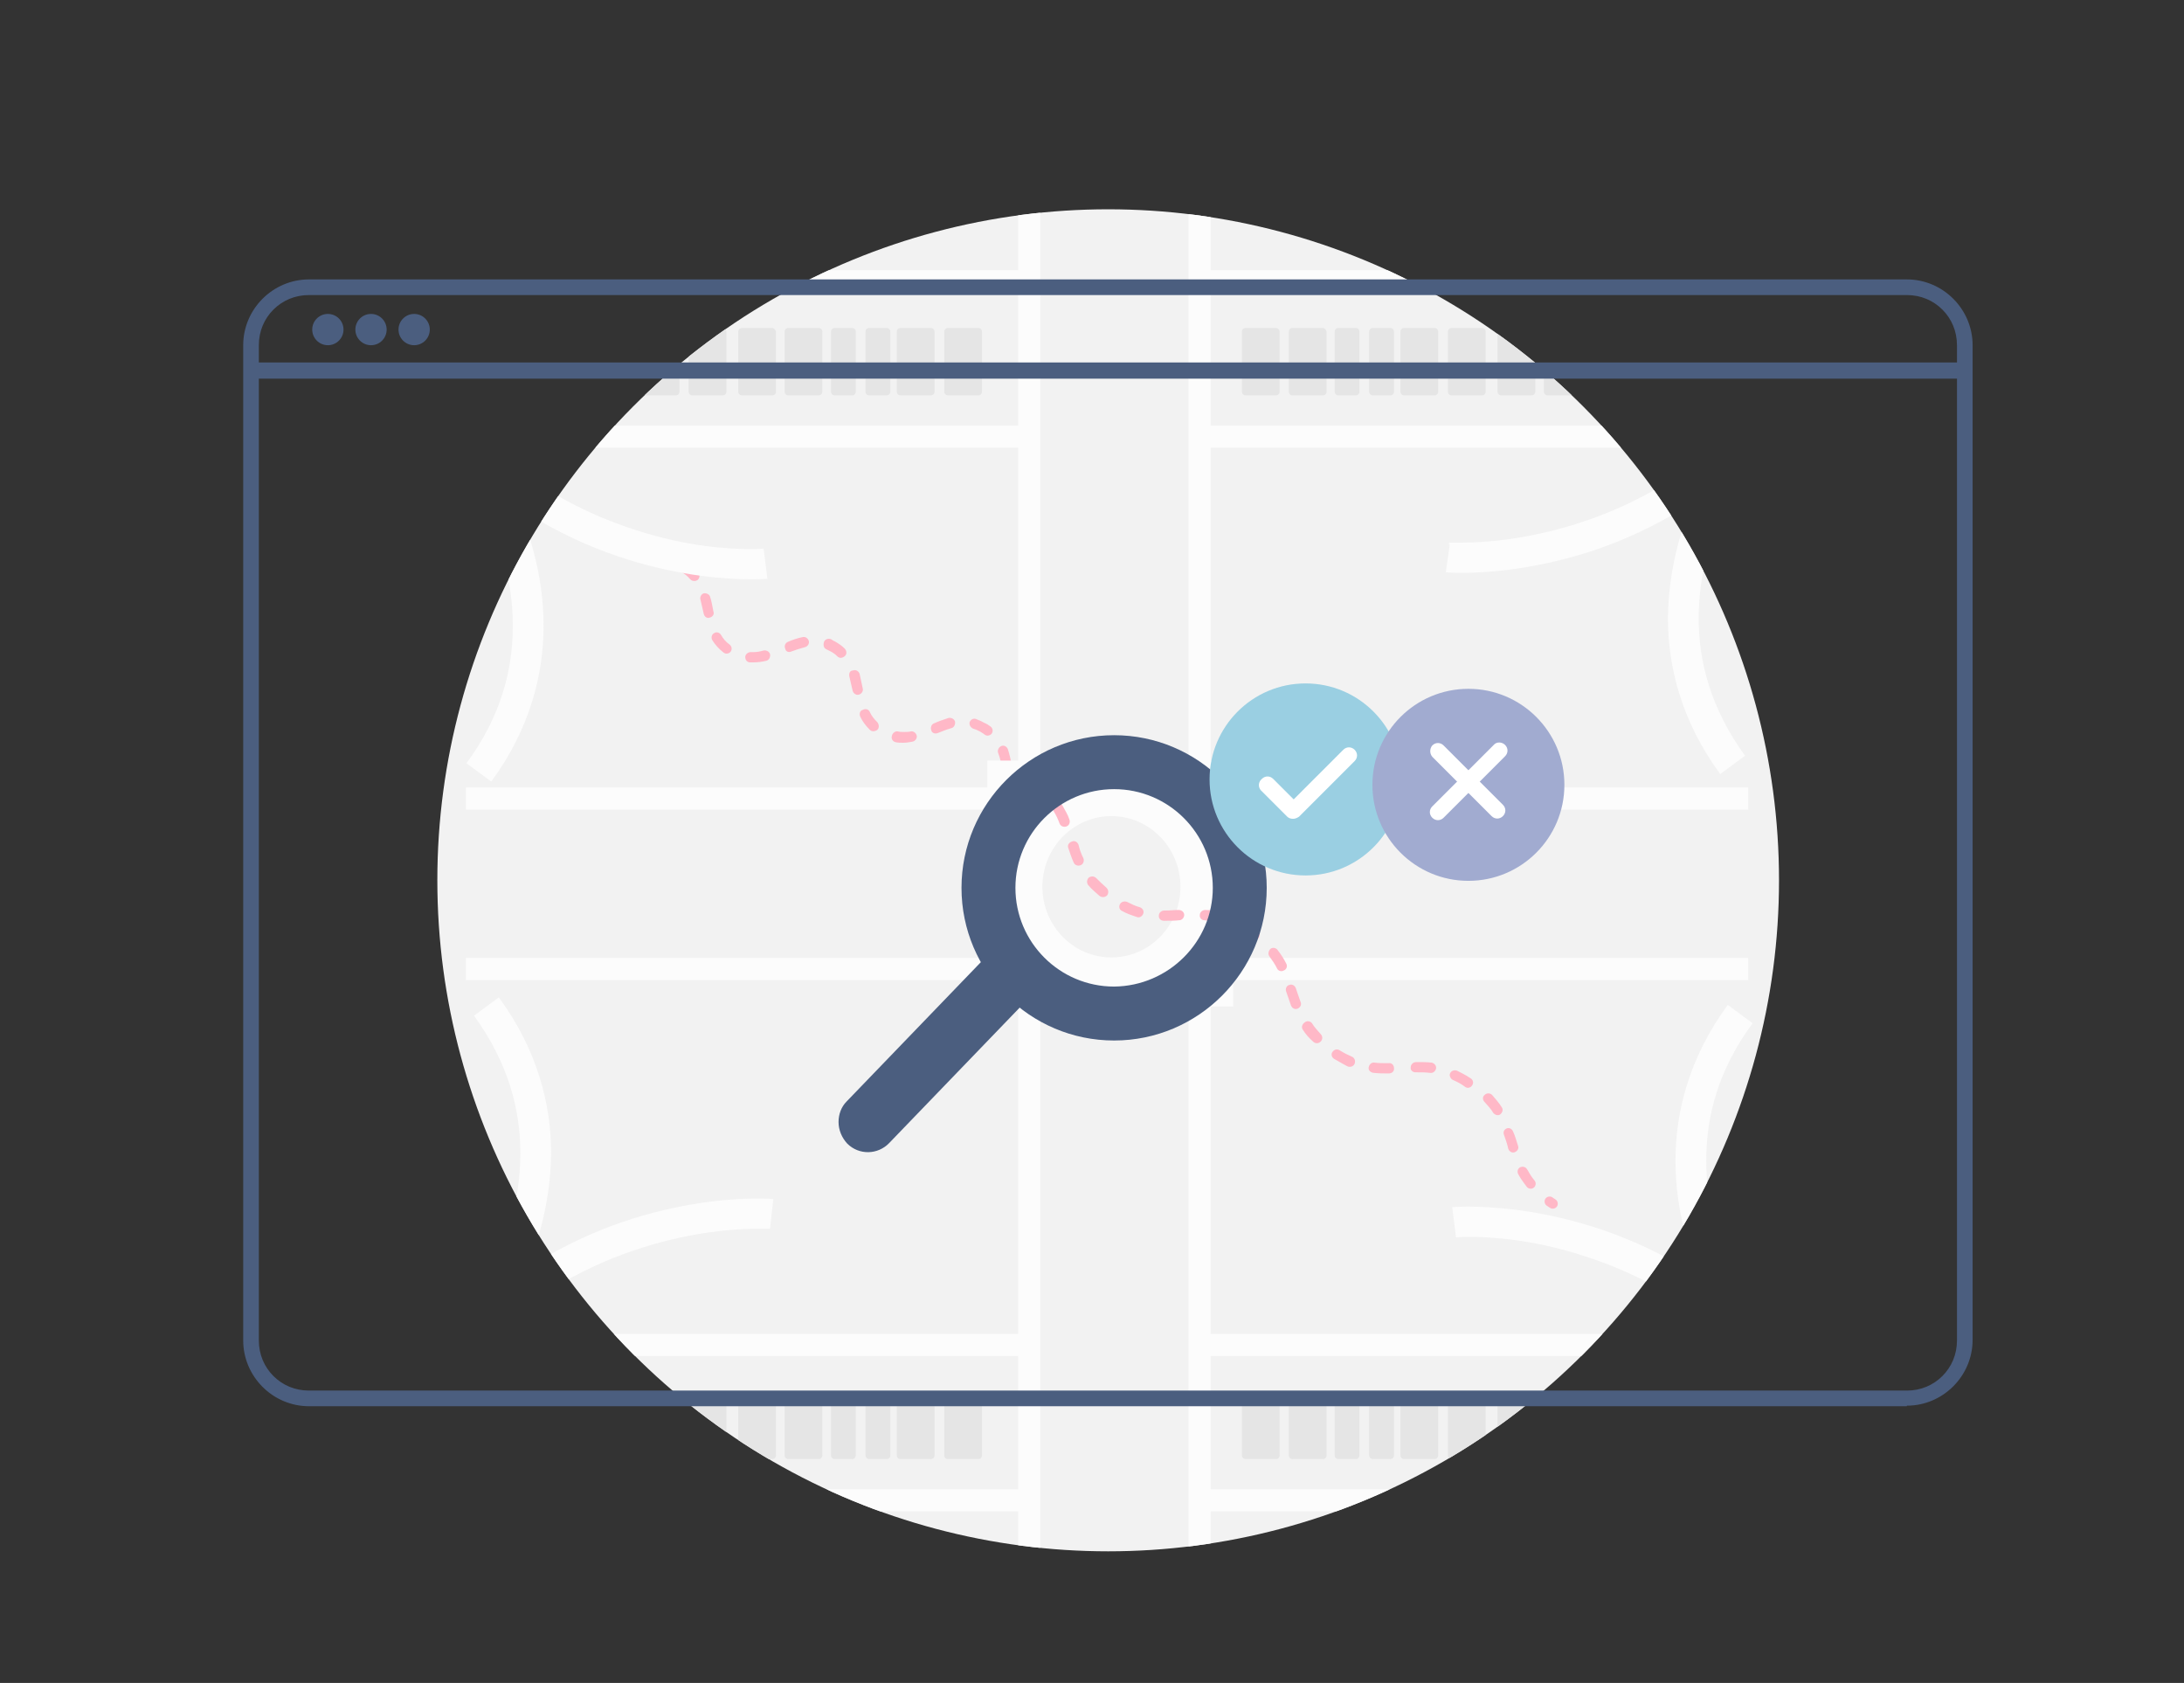 <?xml version="1.0" encoding="utf-8"?>
<!-- Generator: Adobe Illustrator 19.0.0, SVG Export Plug-In . SVG Version: 6.00 Build 0)  -->
<svg version="1.1" id="Layer_1" xmlns="http://www.w3.org/2000/svg" xmlns:xlink="http://www.w3.org/1999/xlink" x="0px" y="0px"
	 width="405px" height="312px" viewBox="-333 185.3 405 312" style="enable-background:new -333 185.3 405 312;"
	 xml:space="preserve">
<rect x="-333" y="185.3" width="405" height="312" fill="#333333" stroke="none"/>
<g>
	<g>
		<g>
			<defs>
				<circle id="SVGID_1_" cx="-127.5" cy="348.5" r="124.4"/>
			</defs>
			<clipPath id="SVGID_2_">
				<use xlink:href="#SVGID_1_"  style="overflow:visible;"/>
			</clipPath>
			<polyline style="clip-path:url(#SVGID_2_);fill:#F2F2F2;" points="9.6,537.6 -266.4,537.6 -266.4,199.3 9.6,199.3 9.6,537.6 			
				"/>
		</g>
		<g>
			<defs>
				<circle id="SVGID_3_" cx="-127.5" cy="348.5" r="124.4"/>
			</defs>
			<clipPath id="SVGID_4_">
				<use xlink:href="#SVGID_3_"  style="overflow:visible;"/>
			</clipPath>
			<polyline style="clip-path:url(#SVGID_4_);fill:#FCFCFC;" points="-107.5,367 -8.8,367 -8.8,362.9 -107.5,362.9 			"/>
		</g>
		<g>
			<defs>
				<circle id="SVGID_5_" cx="-127.5" cy="348.5" r="124.4"/>
			</defs>
			<clipPath id="SVGID_6_">
				<use xlink:href="#SVGID_5_"  style="overflow:visible;"/>
			</clipPath>
			<polyline style="clip-path:url(#SVGID_6_);fill:#FCFCFC;" points="-107.5,335.4 -8.8,335.4 -8.8,331.3 -107.5,331.3 			"/>
		</g>
		<g>
			<defs>
				<circle id="SVGID_7_" cx="-127.5" cy="348.5" r="124.4"/>
			</defs>
			<clipPath id="SVGID_8_">
				<use xlink:href="#SVGID_7_"  style="overflow:visible;"/>
			</clipPath>
			<polyline style="clip-path:url(#SVGID_8_);fill:#FCFCFC;" points="-246.6,362.9 -147.8,362.9 -147.8,367 -246.6,367 			"/>
		</g>
		<g>
			<defs>
				<circle id="SVGID_9_" cx="-127.5" cy="348.5" r="124.4"/>
			</defs>
			<clipPath id="SVGID_10_">
				<use xlink:href="#SVGID_9_"  style="overflow:visible;"/>
			</clipPath>
			<polyline style="clip-path:url(#SVGID_10_);fill:#FCFCFC;" points="-242,461.4 -143.3,461.4 -143.3,465.5 -242,465.5 			"/>
		</g>
		<g>
			<defs>
				<circle id="SVGID_11_" cx="-127.5" cy="348.5" r="124.4"/>
			</defs>
			<clipPath id="SVGID_12_">
				<use xlink:href="#SVGID_11_"  style="overflow:visible;"/>
			</clipPath>
			<polyline style="clip-path:url(#SVGID_12_);fill:#FCFCFC;" points="-110.4,461.4 -11.6,461.4 -11.6,465.5 -110.4,465.5 			"/>
		</g>
		<g>
			<defs>
				<circle id="SVGID_13_" cx="-127.5" cy="348.5" r="124.4"/>
			</defs>
			<clipPath id="SVGID_14_">
				<use xlink:href="#SVGID_13_"  style="overflow:visible;"/>
			</clipPath>
			<polyline style="clip-path:url(#SVGID_14_);fill:#FCFCFC;" points="-110.4,432.6 39.8,432.6 39.8,436.7 -110.4,436.7 			"/>
		</g>
		<g>
			<defs>
				<circle id="SVGID_15_" cx="-127.5" cy="348.5" r="124.4"/>
			</defs>
			<clipPath id="SVGID_16_">
				<use xlink:href="#SVGID_15_"  style="overflow:visible;"/>
			</clipPath>
			<polyline style="clip-path:url(#SVGID_16_);fill:#FCFCFC;" points="-295.2,432.6 -143.3,432.6 -143.3,436.7 -295.2,436.7 			"/>
		</g>
		<g>
			<defs>
				<circle id="SVGID_17_" cx="-127.5" cy="348.5" r="124.4"/>
			</defs>
			<clipPath id="SVGID_18_">
				<use xlink:href="#SVGID_17_"  style="overflow:visible;"/>
			</clipPath>
			<polyline style="clip-path:url(#SVGID_18_);fill:#FCFCFC;" points="-246.6,335.4 -147.8,335.4 -147.8,331.3 -246.6,331.3 			"/>
		</g>
		<g>
			<defs>
				<circle id="SVGID_19_" cx="-127.5" cy="348.5" r="124.4"/>
			</defs>
			<clipPath id="SVGID_20_">
				<use xlink:href="#SVGID_19_"  style="overflow:visible;"/>
			</clipPath>
			<polyline style="clip-path:url(#SVGID_20_);fill:#FCFCFC;" points="-108.5,331.6 -108.5,213.8 -112.6,213.8 -112.6,331.6 			"/>
		</g>
		<g>
			<defs>
				<circle id="SVGID_21_" cx="-127.5" cy="348.5" r="124.4"/>
			</defs>
			<clipPath id="SVGID_22_">
				<use xlink:href="#SVGID_21_"  style="overflow:visible;"/>
			</clipPath>
			<polyline style="clip-path:url(#SVGID_22_);fill:#FCFCFC;" points="-140.1,331.6 -140.1,213.8 -144.2,213.8 -144.2,331.6 			"/>
		</g>
		<g>
			<defs>
				<circle id="SVGID_23_" cx="-127.5" cy="348.5" r="124.4"/>
			</defs>
			<clipPath id="SVGID_24_">
				<use xlink:href="#SVGID_23_"  style="overflow:visible;"/>
			</clipPath>
			<polyline style="clip-path:url(#SVGID_24_);fill:#FCFCFC;" points="-108.5,493 -108.5,367.8 -112.6,367.8 -112.6,493 			"/>
		</g>
		<g>
			<defs>
				<circle id="SVGID_25_" cx="-127.5" cy="348.5" r="124.4"/>
			</defs>
			<clipPath id="SVGID_26_">
				<use xlink:href="#SVGID_25_"  style="overflow:visible;"/>
			</clipPath>
			<polyline style="clip-path:url(#SVGID_26_);fill:#FCFCFC;" points="-140.1,493 -140.1,367.8 -144.2,367.8 -144.2,493 			"/>
		</g>
		<g>
			<defs>
				<circle id="SVGID_27_" cx="-127.5" cy="348.5" r="124.4"/>
			</defs>
			<clipPath id="SVGID_28_">
				<use xlink:href="#SVGID_27_"  style="overflow:visible;"/>
			</clipPath>
			<path style="clip-path:url(#SVGID_28_);fill:#FCFCFC;" d="M-242.4,433.4c0.1-0.1,2.9-3.8,5.8-9.9c2.9-6.1,5.7-14.6,5.8-24.4
				c0-9-2.5-19.1-9.7-28.9l-4.6,3.4c6.4,8.8,8.6,17.5,8.6,25.5c0,8.6-2.6,16.4-5.2,22c-1.3,2.8-2.6,5-3.6,6.6
				c-0.5,0.8-0.9,1.3-1.2,1.7c-0.1,0.2-0.2,0.3-0.3,0.4l-0.1,0.1l0,0l0.2,0.1l-0.2-0.1l0,0l0.2,0.1l-0.2-0.1L-242.4,433.4
				L-242.4,433.4z"/>
		</g>
		<g>
			<defs>
				<circle id="SVGID_29_" cx="-127.5" cy="348.5" r="124.4"/>
			</defs>
			<clipPath id="SVGID_30_">
				<use xlink:href="#SVGID_29_"  style="overflow:visible;"/>
			</clipPath>
			<path style="clip-path:url(#SVGID_30_);fill:#FCFCFC;" d="M-6.2,431.3l-0.2,0.1L-6.2,431.3L-6.2,431.3l-0.2,0.1L-6.2,431.3
				c-0.1-0.1-2.7-3.5-5.3-9.1s-5.1-13.2-5.1-21.7c0-8,2.1-16.7,8.6-25.5l-4.6-3.4c-7.2,9.8-9.7,19.9-9.7,28.9
				c0,9.8,2.9,18.3,5.8,24.4s5.7,9.8,5.8,9.9L-6.2,431.3L-6.2,431.3z"/>
		</g>
		<g>
			<defs>
				<circle id="SVGID_31_" cx="-127.5" cy="348.5" r="124.4"/>
			</defs>
			<clipPath id="SVGID_32_">
				<use xlink:href="#SVGID_31_"  style="overflow:visible;"/>
			</clipPath>
			<path style="clip-path:url(#SVGID_32_);fill:#FFB8C7;" d="M-146,332.2c0.4,0.9,0.9,1.8,1.6,2.6c0.3,0.4,1,0.4,1.4,0.1
				s0.4-1,0.1-1.4c-0.5-0.6-0.9-1.3-1.2-2.1c-0.2-0.5-0.8-0.7-1.2-0.5C-145.9,331.1-146.2,331.7-146,332.2L-146,332.2z
				 M-147.9,324.9c0.3,0.8,0.5,1.6,0.7,2.5c0.1,0.5,0.6,0.9,1.1,0.7c0.5-0.1,0.9-0.6,0.7-1.1c-0.2-0.9-0.4-1.9-0.7-2.8
				c-0.2-0.5-0.7-0.8-1.2-0.6S-148.1,324.4-147.9,324.9L-147.9,324.9z M-152.5,320.4c0.4,0.1,0.8,0.3,1.2,0.5
				c0.3,0.2,0.7,0.4,0.9,0.6c0.4,0.3,1,0.2,1.3-0.2c0.3-0.4,0.2-1-0.2-1.3s-0.7-0.5-1.2-0.7c-0.5-0.3-1-0.5-1.5-0.7s-1,0.1-1.2,0.6
				C-153.3,319.7-153,320.2-152.5,320.4L-152.5,320.4z M-159.1,321.2c0.8-0.3,1.7-0.7,2.5-0.9c0.5-0.1,0.8-0.7,0.7-1.2
				s-0.7-0.8-1.2-0.7c-0.9,0.3-1.8,0.6-2.7,1c-0.5,0.2-0.7,0.8-0.5,1.3C-160.2,321.2-159.6,321.4-159.1,321.2L-159.1,321.2z
				 M-166.9,322.9c0.5,0.1,0.9,0.1,1.4,0.1c0.6,0,1.1-0.1,1.7-0.2c0.5-0.1,0.9-0.6,0.8-1.1c-0.1-0.5-0.6-0.9-1.1-0.8
				c-0.4,0.1-0.9,0.1-1.3,0.1c-0.3,0-0.7,0-1.1-0.1c-0.5-0.1-1,0.3-1.1,0.8C-167.8,322.3-167.4,322.8-166.9,322.9z M-173.5,318.1
				c0.4,0.9,1,1.7,1.8,2.5c0.4,0.4,1,0.3,1.4,0c0.4-0.4,0.3-1,0-1.4c-0.6-0.6-1.1-1.2-1.4-1.9c-0.2-0.5-0.8-0.7-1.3-0.4
				C-173.5,317-173.7,317.6-173.5,318.1L-173.5,318.1z M-175.5,310.7c0.2,0.8,0.4,1.7,0.6,2.6c0.1,0.5,0.6,0.9,1.1,0.8
				s0.9-0.6,0.8-1.1c-0.2-0.9-0.4-1.8-0.6-2.8c-0.2-0.5-0.7-0.8-1.2-0.6C-175.4,309.6-175.6,310.1-175.5,310.7L-175.5,310.7z
				 M-179.7,305.7c0.2,0.1,0.4,0.2,0.6,0.3c0.6,0.3,1,0.6,1.4,1s1,0.3,1.4-0.1s0.3-1-0.1-1.4c-0.5-0.5-1.1-0.9-1.8-1.3
				c-0.3-0.1-0.5-0.3-0.7-0.4c-0.5-0.2-1.1,0-1.3,0.5C-180.4,305-180.2,305.5-179.7,305.7z M-186.3,306.1c0.8-0.3,1.7-0.6,2.5-0.8
				c0.5-0.1,0.9-0.6,0.8-1.1c-0.1-0.5-0.6-0.9-1.1-0.8c-1,0.2-1.9,0.5-2.8,0.9c-0.5,0.2-0.7,0.8-0.5,1.2
				C-187.3,306.1-186.8,306.3-186.3,306.1L-186.3,306.1z M-193.9,308.1c0.2,0,0.4,0,0.5,0c0.9,0,1.7-0.1,2.5-0.3
				c0.5-0.1,0.8-0.7,0.7-1.2s-0.7-0.8-1.2-0.7c-0.7,0.2-1.3,0.3-2,0.3c-0.1,0-0.3,0-0.4,0c-0.5,0-1,0.4-1,0.9
				C-194.8,307.7-194.4,308.1-193.9,308.1L-193.9,308.1z M-200.9,304c0.5,0.8,1.2,1.6,2.1,2.3c0.4,0.3,1,0.2,1.3-0.2
				c0.3-0.4,0.2-1-0.2-1.3c-0.7-0.5-1.2-1.1-1.6-1.8c-0.3-0.5-0.9-0.6-1.3-0.3C-201,302.9-201.2,303.5-200.9,304L-200.9,304z
				 M-203.1,296.5c0.2,0.8,0.4,1.7,0.6,2.6c0.1,0.5,0.6,0.9,1.1,0.7c0.5-0.1,0.9-0.6,0.7-1.1c-0.2-0.9-0.3-1.8-0.6-2.7
				c-0.1-0.5-0.7-0.8-1.2-0.7C-202.9,295.4-203.3,296-203.1,296.5L-203.1,296.5z M-206.9,291.2c0.8,0.4,1.4,0.9,1.9,1.5
				c0.4,0.4,1,0.4,1.4,0.1c0.4-0.4,0.4-1,0.1-1.4c-0.6-0.7-1.4-1.3-2.4-1.9c-0.5-0.2-1.1-0.1-1.3,0.4
				C-207.5,290.3-207.4,290.9-206.9,291.2L-206.9,291.2z"/>
		</g>
		<g>
			<defs>
				<circle id="SVGID_33_" cx="-127.5" cy="348.5" r="124.4"/>
			</defs>
			<clipPath id="SVGID_34_">
				<use xlink:href="#SVGID_33_"  style="overflow:visible;"/>
			</clipPath>
			<path style="clip-path:url(#SVGID_34_);fill:#FCFCFC;" d="M-189.6,407.6c-0.1,0-1.1-0.1-3-0.1c-4.3,0-12.7,0.5-23,3.7
				c-10.2,3.2-22.1,9.2-33.1,20.2l4,4c10.3-10.3,21.3-15.8,30.8-18.8s17.4-3.5,21.2-3.5c0.8,0,1.4,0,1.9,0c0.2,0,0.4,0,0.5,0h0.1
				l0,0l0.1-0.6l-0.1,0.6l0,0l0.1-0.6l-0.1,0.6L-189.6,407.6L-189.6,407.6z"/>
		</g>
		<g>
			<defs>
				<circle id="SVGID_35_" cx="-127.5" cy="348.5" r="124.4"/>
			</defs>
			<clipPath id="SVGID_36_">
				<use xlink:href="#SVGID_35_"  style="overflow:visible;"/>
			</clipPath>
			<path style="clip-path:url(#SVGID_36_);fill:#FCFCFC;" d="M-63,414.7l-0.1-0.6L-63,414.7L-63,414.7l-0.1-0.6L-63,414.7
				c0,0,0.9-0.1,2.4-0.1c3.8,0,11.7,0.4,21.2,3.5c9.5,3,20.6,8.6,30.8,18.8l4-4c-11-11-22.9-17-33.1-20.2s-18.7-3.7-23-3.7
				c-1.8,0-2.9,0.1-3,0.1L-63,414.7L-63,414.7z"/>
		</g>
		<g>
			<defs>
				<circle id="SVGID_37_" cx="-127.5" cy="348.5" r="124.4"/>
			</defs>
			<clipPath id="SVGID_38_">
				<use xlink:href="#SVGID_37_"  style="overflow:visible;"/>
			</clipPath>
			<path style="clip-path:url(#SVGID_38_);fill:#FCFCFC;" d="M-248.3,270.5l0.2-0.1L-248.3,270.5L-248.3,270.5l0.2-0.1L-248.3,270.5
				c0.1,0.1,2.7,3.5,5.3,9.1s5.1,13.2,5.1,21.7c0,8-2.1,16.7-8.6,25.5l4.6,3.4c7.2-9.8,9.7-19.9,9.7-28.9c0-9.8-2.9-18.3-5.8-24.4
				c-2.9-6.1-5.7-9.8-5.8-9.9L-248.3,270.5L-248.3,270.5z"/>
		</g>
		<g>
			<defs>
				<circle id="SVGID_39_" cx="-127.5" cy="348.5" r="124.4"/>
			</defs>
			<clipPath id="SVGID_40_">
				<use xlink:href="#SVGID_39_"  style="overflow:visible;"/>
			</clipPath>
			<path style="clip-path:url(#SVGID_40_);fill:#FCFCFC;" d="M-12.1,265.6c-0.1,0.1-2.9,3.8-5.8,9.9s-5.7,14.6-5.8,24.4
				c0,9,2.5,19.1,9.7,28.9l4.6-3.4c-6.4-8.8-8.6-17.5-8.6-25.5c0-8.6,2.6-16.4,5.2-22c1.3-2.8,2.6-5,3.6-6.6
				c0.5-0.8,0.9-1.3,1.2-1.7c0.1-0.2,0.2-0.3,0.3-0.4l0.1-0.1l0,0l-0.2-0.1l0.2,0.1l0,0l-0.2-0.1l0.2,0.1L-12.1,265.6L-12.1,265.6z"
				/>
		</g>
		<g>
			<defs>
				<circle id="SVGID_41_" cx="-127.5" cy="348.5" r="124.4"/>
			</defs>
			<clipPath id="SVGID_42_">
				<use xlink:href="#SVGID_41_"  style="overflow:visible;"/>
			</clipPath>
			<path style="clip-path:url(#SVGID_42_);fill:#FCFCFC;" d="M-191.4,287l0.1,0.6L-191.4,287L-191.4,287l0.1,0.6L-191.4,287
				c0,0-0.9,0.1-2.4,0.1c-3.8,0-11.7-0.4-21.2-3.5c-9.5-3-20.6-8.6-30.8-18.8l-4,4c11,11,22.9,17,33.1,20.2s18.7,3.7,23,3.7
				c1.8,0,2.9-0.1,3-0.1L-191.4,287L-191.4,287z"/>
		</g>
		<g>
			<defs>
				<circle id="SVGID_43_" cx="-127.5" cy="348.5" r="124.4"/>
			</defs>
			<clipPath id="SVGID_44_">
				<use xlink:href="#SVGID_43_"  style="overflow:visible;"/>
			</clipPath>
			<path style="clip-path:url(#SVGID_44_);fill:#FCFCFC;" d="M-64.9,291.4c0.1,0,1.1,0.1,3,0.1c4.3,0,12.7-0.5,23-3.7
				c10.2-3.2,22.1-9.2,33.1-20.2l-4-4c-10.3,10.3-21.3,15.8-30.8,18.8s-17.4,3.5-21.2,3.5c-0.8,0-1.4,0-1.9,0c-0.2,0-0.4,0-0.5,0
				h-0.1l0,0v0.6l0.1-0.6l0,0v0.6l0.1-0.6L-64.9,291.4L-64.9,291.4z"/>
		</g>
		<g>
			<defs>
				<circle id="SVGID_45_" cx="-127.5" cy="348.5" r="124.4"/>
			</defs>
			<clipPath id="SVGID_46_">
				<use xlink:href="#SVGID_45_"  style="overflow:visible;"/>
			</clipPath>
			<path style="clip-path:url(#SVGID_46_);fill:#E5E5E5;" d="M-81.6,443.3h-3.2c-0.4,0-0.7,0.3-0.7,0.7v11.1c0,0.4,0.3,0.7,0.7,0.7
				h3.2c0.4,0,0.7-0.3,0.7-0.7V444C-80.9,443.6-81.2,443.3-81.6,443.3"/>
		</g>
		<g>
			<defs>
				<circle id="SVGID_47_" cx="-127.5" cy="348.5" r="124.4"/>
			</defs>
			<clipPath id="SVGID_48_">
				<use xlink:href="#SVGID_47_"  style="overflow:visible;"/>
			</clipPath>
			<path style="clip-path:url(#SVGID_48_);fill:#E5E5E5;" d="M-75.2,443.3h-3.2c-0.4,0-0.7,0.3-0.7,0.7v11.1c0,0.4,0.3,0.7,0.7,0.7
				h3.2c0.4,0,0.7-0.3,0.7-0.7V444C-74.5,443.6-74.8,443.3-75.2,443.3"/>
		</g>
		<g>
			<defs>
				<circle id="SVGID_49_" cx="-127.5" cy="348.5" r="124.4"/>
			</defs>
			<clipPath id="SVGID_50_">
				<use xlink:href="#SVGID_49_"  style="overflow:visible;"/>
			</clipPath>
			<path style="clip-path:url(#SVGID_50_);fill:#E5E5E5;" d="M-96.4,443.3h-5.6c-0.4,0-0.7,0.3-0.7,0.7v11.1c0,0.4,0.3,0.7,0.7,0.7
				h5.6c0.4,0,0.7-0.3,0.7-0.7V444C-95.7,443.6-96.1,443.3-96.4,443.3"/>
		</g>
		<g>
			<defs>
				<circle id="SVGID_51_" cx="-127.5" cy="348.5" r="124.4"/>
			</defs>
			<clipPath id="SVGID_52_">
				<use xlink:href="#SVGID_51_"  style="overflow:visible;"/>
			</clipPath>
			<path style="clip-path:url(#SVGID_52_);fill:#E5E5E5;" d="M-87.7,443.3h-5.6c-0.4,0-0.7,0.3-0.7,0.7v11.1c0,0.4,0.3,0.7,0.7,0.7
				h5.6c0.4,0,0.7-0.3,0.7-0.7V444C-87.1,443.6-87.4,443.3-87.7,443.3"/>
		</g>
		<g>
			<defs>
				<circle id="SVGID_53_" cx="-127.5" cy="348.5" r="124.4"/>
			</defs>
			<clipPath id="SVGID_54_">
				<use xlink:href="#SVGID_53_"  style="overflow:visible;"/>
			</clipPath>
			<path style="clip-path:url(#SVGID_54_);fill:#E5E5E5;" d="M-67,443.3h-5.6c-0.4,0-0.7,0.3-0.7,0.7v11.1c0,0.4,0.3,0.7,0.7,0.7
				h5.6c0.4,0,0.7-0.3,0.7-0.7V444C-66.3,443.6-66.6,443.3-67,443.3"/>
		</g>
		<g>
			<defs>
				<circle id="SVGID_55_" cx="-127.5" cy="348.5" r="124.4"/>
			</defs>
			<clipPath id="SVGID_56_">
				<use xlink:href="#SVGID_55_"  style="overflow:visible;"/>
			</clipPath>
			<path style="clip-path:url(#SVGID_56_);fill:#E5E5E5;" d="M-58.2,443.3h-5.6c-0.4,0-0.7,0.3-0.7,0.7v11.1c0,0.4,0.3,0.7,0.7,0.7
				h5.6c0.4,0,0.7-0.3,0.7-0.7V444C-57.5,443.6-57.8,443.3-58.2,443.3"/>
		</g>
		<g>
			<defs>
				<circle id="SVGID_57_" cx="-127.5" cy="348.5" r="124.4"/>
			</defs>
			<clipPath id="SVGID_58_">
				<use xlink:href="#SVGID_57_"  style="overflow:visible;"/>
			</clipPath>
			<path style="clip-path:url(#SVGID_58_);fill:#E5E5E5;" d="M-34.2,443.3h-3.2c-0.4,0-0.7,0.3-0.7,0.7v11.1c0,0.4,0.3,0.7,0.7,0.7
				h3.2c0.4,0,0.7-0.3,0.7-0.7V444C-33.5,443.6-33.9,443.3-34.2,443.3"/>
		</g>
		<g>
			<defs>
				<circle id="SVGID_59_" cx="-127.5" cy="348.5" r="124.4"/>
			</defs>
			<clipPath id="SVGID_60_">
				<use xlink:href="#SVGID_59_"  style="overflow:visible;"/>
			</clipPath>
			<path style="clip-path:url(#SVGID_60_);fill:#E5E5E5;" d="M-27.8,443.3H-31c-0.4,0-0.7,0.3-0.7,0.7v11.1c0,0.4,0.3,0.7,0.7,0.7
				h3.2c0.4,0,0.7-0.3,0.7-0.7V444C-27.1,443.6-27.5,443.3-27.8,443.3"/>
		</g>
		<g>
			<defs>
				<circle id="SVGID_61_" cx="-127.5" cy="348.5" r="124.4"/>
			</defs>
			<clipPath id="SVGID_62_">
				<use xlink:href="#SVGID_61_"  style="overflow:visible;"/>
			</clipPath>
			<path style="clip-path:url(#SVGID_62_);fill:#E5E5E5;" d="M-49,443.3h-5.6c-0.4,0-0.7,0.3-0.7,0.7v11.1c0,0.4,0.3,0.7,0.7,0.7
				h5.6c0.4,0,0.7-0.3,0.7-0.7V444C-48.4,443.6-48.7,443.3-49,443.3"/>
		</g>
		<g>
			<defs>
				<circle id="SVGID_63_" cx="-127.5" cy="348.5" r="124.4"/>
			</defs>
			<clipPath id="SVGID_64_">
				<use xlink:href="#SVGID_63_"  style="overflow:visible;"/>
			</clipPath>
			<path style="clip-path:url(#SVGID_64_);fill:#E5E5E5;" d="M-40.4,443.3H-46c-0.4,0-0.7,0.3-0.7,0.7v11.1c0,0.4,0.3,0.7,0.7,0.7
				h5.6c0.4,0,0.7-0.3,0.7-0.7V444C-39.7,443.6-40,443.3-40.4,443.3"/>
		</g>
		<g>
			<defs>
				<circle id="SVGID_65_" cx="-127.5" cy="348.5" r="124.4"/>
			</defs>
			<clipPath id="SVGID_66_">
				<use xlink:href="#SVGID_65_"  style="overflow:visible;"/>
			</clipPath>
			<path style="clip-path:url(#SVGID_66_);fill:#E5E5E5;" d="M-19.6,443.3h-5.6c-0.4,0-0.7,0.3-0.7,0.7v11.1c0,0.4,0.3,0.7,0.7,0.7
				h5.6c0.4,0,0.7-0.3,0.7-0.7V444C-18.9,443.6-19.2,443.3-19.6,443.3"/>
		</g>
		<g>
			<defs>
				<circle id="SVGID_67_" cx="-127.5" cy="348.5" r="124.4"/>
			</defs>
			<clipPath id="SVGID_68_">
				<use xlink:href="#SVGID_67_"  style="overflow:visible;"/>
			</clipPath>
			<path style="clip-path:url(#SVGID_68_);fill:#E5E5E5;" d="M-10.8,443.3h-5.6c-0.4,0-0.7,0.3-0.7,0.7v11.1c0,0.4,0.3,0.7,0.7,0.7
				h5.6c0.4,0,0.7-0.3,0.7-0.7V444C-10.1,443.6-10.4,443.3-10.8,443.3"/>
		</g>
		<g>
			<defs>
				<circle id="SVGID_69_" cx="-127.5" cy="348.5" r="124.4"/>
			</defs>
			<clipPath id="SVGID_70_">
				<use xlink:href="#SVGID_69_"  style="overflow:visible;"/>
			</clipPath>
			<path style="clip-path:url(#SVGID_70_);fill:#E5E5E5;" d="M-222.4,443.3h-3.2c-0.4,0-0.7,0.3-0.7,0.7v11.1c0,0.4,0.3,0.7,0.7,0.7
				h3.2c0.4,0,0.7-0.3,0.7-0.7V444C-221.7,443.6-222,443.3-222.4,443.3"/>
		</g>
		<g>
			<defs>
				<circle id="SVGID_71_" cx="-127.5" cy="348.5" r="124.4"/>
			</defs>
			<clipPath id="SVGID_72_">
				<use xlink:href="#SVGID_71_"  style="overflow:visible;"/>
			</clipPath>
			<path style="clip-path:url(#SVGID_72_);fill:#E5E5E5;" d="M-216,443.3h-3.2c-0.4,0-0.7,0.3-0.7,0.7v11.1c0,0.4,0.3,0.7,0.7,0.7
				h3.2c0.4,0,0.7-0.3,0.7-0.7V444C-215.3,443.6-215.6,443.3-216,443.3"/>
		</g>
		<g>
			<defs>
				<circle id="SVGID_73_" cx="-127.5" cy="348.5" r="124.4"/>
			</defs>
			<clipPath id="SVGID_74_">
				<use xlink:href="#SVGID_73_"  style="overflow:visible;"/>
			</clipPath>
			<path style="clip-path:url(#SVGID_74_);fill:#E5E5E5;" d="M-237.2,443.3h-5.6c-0.4,0-0.7,0.3-0.7,0.7v11.1c0,0.4,0.3,0.7,0.7,0.7
				h5.6c0.4,0,0.7-0.3,0.7-0.7V444C-236.5,443.6-236.8,443.3-237.2,443.3"/>
		</g>
		<g>
			<defs>
				<circle id="SVGID_75_" cx="-127.5" cy="348.5" r="124.4"/>
			</defs>
			<clipPath id="SVGID_76_">
				<use xlink:href="#SVGID_75_"  style="overflow:visible;"/>
			</clipPath>
			<path style="clip-path:url(#SVGID_76_);fill:#E5E5E5;" d="M-228.5,443.3h-5.6c-0.4,0-0.7,0.3-0.7,0.7v11.1c0,0.4,0.3,0.7,0.7,0.7
				h5.6c0.4,0,0.7-0.3,0.7-0.7V444C-227.9,443.6-228.2,443.3-228.5,443.3"/>
		</g>
		<g>
			<defs>
				<circle id="SVGID_77_" cx="-127.5" cy="348.5" r="124.4"/>
			</defs>
			<clipPath id="SVGID_78_">
				<use xlink:href="#SVGID_77_"  style="overflow:visible;"/>
			</clipPath>
			<path style="clip-path:url(#SVGID_78_);fill:#E5E5E5;" d="M-207.7,443.3h-5.6c-0.4,0-0.7,0.3-0.7,0.7v11.1c0,0.4,0.3,0.7,0.7,0.7
				h5.6c0.4,0,0.7-0.3,0.7-0.7V444C-207.1,443.6-207.4,443.3-207.7,443.3"/>
		</g>
		<g>
			<defs>
				<circle id="SVGID_79_" cx="-127.5" cy="348.5" r="124.4"/>
			</defs>
			<clipPath id="SVGID_80_">
				<use xlink:href="#SVGID_79_"  style="overflow:visible;"/>
			</clipPath>
			<path style="clip-path:url(#SVGID_80_);fill:#E5E5E5;" d="M-199,443.3h-5.6c-0.4,0-0.7,0.3-0.7,0.7v11.1c0,0.4,0.3,0.7,0.7,0.7
				h5.6c0.4,0,0.7-0.3,0.7-0.7V444C-198.3,443.6-198.6,443.3-199,443.3"/>
		</g>
		<g>
			<defs>
				<circle id="SVGID_81_" cx="-127.5" cy="348.5" r="124.4"/>
			</defs>
			<clipPath id="SVGID_82_">
				<use xlink:href="#SVGID_81_"  style="overflow:visible;"/>
			</clipPath>
			<path style="clip-path:url(#SVGID_82_);fill:#E5E5E5;" d="M-175,443.3h-3.2c-0.4,0-0.7,0.3-0.7,0.7v11.1c0,0.4,0.3,0.7,0.7,0.7
				h3.2c0.4,0,0.7-0.3,0.7-0.7V444C-174.3,443.6-174.6,443.3-175,443.3"/>
		</g>
		<g>
			<defs>
				<circle id="SVGID_83_" cx="-127.5" cy="348.5" r="124.4"/>
			</defs>
			<clipPath id="SVGID_84_">
				<use xlink:href="#SVGID_83_"  style="overflow:visible;"/>
			</clipPath>
			<path style="clip-path:url(#SVGID_84_);fill:#E5E5E5;" d="M-168.6,443.3h-3.2c-0.4,0-0.7,0.3-0.7,0.7v11.1c0,0.4,0.3,0.7,0.7,0.7
				h3.2c0.4,0,0.7-0.3,0.7-0.7V444C-167.9,443.6-168.2,443.3-168.6,443.3"/>
		</g>
		<g>
			<defs>
				<circle id="SVGID_85_" cx="-127.5" cy="348.5" r="124.4"/>
			</defs>
			<clipPath id="SVGID_86_">
				<use xlink:href="#SVGID_85_"  style="overflow:visible;"/>
			</clipPath>
			<path style="clip-path:url(#SVGID_86_);fill:#E5E5E5;" d="M-189.8,443.3h-5.6c-0.4,0-0.7,0.3-0.7,0.7v11.1c0,0.4,0.3,0.7,0.7,0.7
				h5.6c0.4,0,0.7-0.3,0.7-0.7V444C-189.2,443.6-189.5,443.3-189.8,443.3"/>
		</g>
		<g>
			<defs>
				<circle id="SVGID_87_" cx="-127.5" cy="348.5" r="124.4"/>
			</defs>
			<clipPath id="SVGID_88_">
				<use xlink:href="#SVGID_87_"  style="overflow:visible;"/>
			</clipPath>
			<path style="clip-path:url(#SVGID_88_);fill:#E5E5E5;" d="M-181.2,443.3h-5.6c-0.4,0-0.7,0.3-0.7,0.7v11.1c0,0.4,0.3,0.7,0.7,0.7
				h5.6c0.4,0,0.7-0.3,0.7-0.7V444C-180.5,443.6-180.8,443.3-181.2,443.3"/>
		</g>
		<g>
			<defs>
				<circle id="SVGID_89_" cx="-127.5" cy="348.5" r="124.4"/>
			</defs>
			<clipPath id="SVGID_90_">
				<use xlink:href="#SVGID_89_"  style="overflow:visible;"/>
			</clipPath>
			<path style="clip-path:url(#SVGID_90_);fill:#E5E5E5;" d="M-160.4,443.3h-5.6c-0.4,0-0.7,0.3-0.7,0.7v11.1c0,0.4,0.3,0.7,0.7,0.7
				h5.6c0.4,0,0.7-0.3,0.7-0.7V444C-159.7,443.6-160,443.3-160.4,443.3"/>
		</g>
		<g>
			<defs>
				<circle id="SVGID_91_" cx="-127.5" cy="348.5" r="124.4"/>
			</defs>
			<clipPath id="SVGID_92_">
				<use xlink:href="#SVGID_91_"  style="overflow:visible;"/>
			</clipPath>
			<path style="clip-path:url(#SVGID_92_);fill:#E5E5E5;" d="M-151.6,443.3h-5.6c-0.4,0-0.7,0.3-0.7,0.7v11.1c0,0.4,0.3,0.7,0.7,0.7
				h5.6c0.4,0,0.7-0.3,0.7-0.7V444C-150.9,443.6-151.2,443.3-151.6,443.3"/>
		</g>
		<g>
			<defs>
				<circle id="SVGID_93_" cx="-127.5" cy="348.5" r="124.4"/>
			</defs>
			<clipPath id="SVGID_94_">
				<use xlink:href="#SVGID_93_"  style="overflow:visible;"/>
			</clipPath>
			<polyline style="clip-path:url(#SVGID_94_);fill:#FCFCFC;" points="-322,264.2 -143.3,264.2 -143.3,268.3 -322,268.3 			"/>
		</g>
		<g>
			<defs>
				<circle id="SVGID_95_" cx="-127.5" cy="348.5" r="124.4"/>
			</defs>
			<clipPath id="SVGID_96_">
				<use xlink:href="#SVGID_95_"  style="overflow:visible;"/>
			</clipPath>
			<polyline style="clip-path:url(#SVGID_96_);fill:#FCFCFC;" points="-110.4,264.2 20.3,264.2 20.3,268.3 -110.4,268.3 			"/>
		</g>
		<g>
			<defs>
				<circle id="SVGID_97_" cx="-127.5" cy="348.5" r="124.4"/>
			</defs>
			<clipPath id="SVGID_98_">
				<use xlink:href="#SVGID_97_"  style="overflow:visible;"/>
			</clipPath>
			<polyline style="clip-path:url(#SVGID_98_);fill:#FCFCFC;" points="-110.4,235.4 39.8,235.4 39.8,239.5 -110.4,239.5 			"/>
		</g>
		<g>
			<defs>
				<circle id="SVGID_99_" cx="-127.5" cy="348.5" r="124.4"/>
			</defs>
			<clipPath id="SVGID_100_">
				<use xlink:href="#SVGID_99_"  style="overflow:visible;"/>
			</clipPath>
			<polyline style="clip-path:url(#SVGID_100_);fill:#FCFCFC;" points="-295.2,235.4 -143.3,235.4 -143.3,239.5 -295.2,239.5 			"/>
		</g>
		<g>
			<defs>
				<circle id="SVGID_101_" cx="-127.5" cy="348.5" r="124.4"/>
			</defs>
			<clipPath id="SVGID_102_">
				<use xlink:href="#SVGID_101_"  style="overflow:visible;"/>
			</clipPath>
			<path style="clip-path:url(#SVGID_102_);fill:#E5E5E5;" d="M-81.6,246.1h-3.2c-0.4,0-0.7,0.3-0.7,0.7v11.1c0,0.4,0.3,0.7,0.7,0.7
				h3.2c0.4,0,0.7-0.3,0.7-0.7v-11.1C-80.9,246.4-81.2,246.1-81.6,246.1"/>
		</g>
		<g>
			<defs>
				<circle id="SVGID_103_" cx="-127.5" cy="348.5" r="124.4"/>
			</defs>
			<clipPath id="SVGID_104_">
				<use xlink:href="#SVGID_103_"  style="overflow:visible;"/>
			</clipPath>
			<path style="clip-path:url(#SVGID_104_);fill:#E5E5E5;" d="M-75.2,246.1h-3.2c-0.4,0-0.7,0.3-0.7,0.7v11.1c0,0.4,0.3,0.7,0.7,0.7
				h3.2c0.4,0,0.7-0.3,0.7-0.7v-11.1C-74.5,246.4-74.8,246.1-75.2,246.1"/>
		</g>
		<g>
			<defs>
				<circle id="SVGID_105_" cx="-127.5" cy="348.5" r="124.4"/>
			</defs>
			<clipPath id="SVGID_106_">
				<use xlink:href="#SVGID_105_"  style="overflow:visible;"/>
			</clipPath>
			<path style="clip-path:url(#SVGID_106_);fill:#E5E5E5;" d="M-96.4,246.1h-5.6c-0.4,0-0.7,0.3-0.7,0.7v11.1c0,0.4,0.3,0.7,0.7,0.7
				h5.6c0.4,0,0.7-0.3,0.7-0.7v-11.1C-95.7,246.4-96.1,246.1-96.4,246.1"/>
		</g>
		<g>
			<defs>
				<circle id="SVGID_107_" cx="-127.5" cy="348.5" r="124.4"/>
			</defs>
			<clipPath id="SVGID_108_">
				<use xlink:href="#SVGID_107_"  style="overflow:visible;"/>
			</clipPath>
			<path style="clip-path:url(#SVGID_108_);fill:#E5E5E5;" d="M-87.7,246.1h-5.6c-0.4,0-0.7,0.3-0.7,0.7v11.1c0,0.4,0.3,0.7,0.7,0.7
				h5.6c0.4,0,0.7-0.3,0.7-0.7v-11.1C-87.1,246.4-87.4,246.1-87.7,246.1"/>
		</g>
		<g>
			<defs>
				<circle id="SVGID_109_" cx="-127.5" cy="348.5" r="124.4"/>
			</defs>
			<clipPath id="SVGID_110_">
				<use xlink:href="#SVGID_109_"  style="overflow:visible;"/>
			</clipPath>
			<path style="clip-path:url(#SVGID_110_);fill:#E5E5E5;" d="M-67,246.1h-5.6c-0.4,0-0.7,0.3-0.7,0.7v11.1c0,0.4,0.3,0.7,0.7,0.7
				h5.6c0.4,0,0.7-0.3,0.7-0.7v-11.1C-66.3,246.4-66.6,246.1-67,246.1"/>
		</g>
		<g>
			<defs>
				<circle id="SVGID_111_" cx="-127.5" cy="348.5" r="124.4"/>
			</defs>
			<clipPath id="SVGID_112_">
				<use xlink:href="#SVGID_111_"  style="overflow:visible;"/>
			</clipPath>
			<path style="clip-path:url(#SVGID_112_);fill:#E5E5E5;" d="M-58.2,246.1h-5.6c-0.4,0-0.7,0.3-0.7,0.7v11.1c0,0.4,0.3,0.7,0.7,0.7
				h5.6c0.4,0,0.7-0.3,0.7-0.7v-11.1C-57.5,246.4-57.8,246.1-58.2,246.1"/>
		</g>
		<g>
			<defs>
				<circle id="SVGID_113_" cx="-127.5" cy="348.5" r="124.4"/>
			</defs>
			<clipPath id="SVGID_114_">
				<use xlink:href="#SVGID_113_"  style="overflow:visible;"/>
			</clipPath>
			<path style="clip-path:url(#SVGID_114_);fill:#E5E5E5;" d="M-34.2,246.1h-3.2c-0.4,0-0.7,0.3-0.7,0.7v11.1c0,0.4,0.3,0.7,0.7,0.7
				h3.2c0.4,0,0.7-0.3,0.7-0.7v-11.1C-33.5,246.4-33.9,246.1-34.2,246.1"/>
		</g>
		<g>
			<defs>
				<circle id="SVGID_115_" cx="-127.5" cy="348.5" r="124.4"/>
			</defs>
			<clipPath id="SVGID_116_">
				<use xlink:href="#SVGID_115_"  style="overflow:visible;"/>
			</clipPath>
			<path style="clip-path:url(#SVGID_116_);fill:#E5E5E5;" d="M-27.8,246.1H-31c-0.4,0-0.7,0.3-0.7,0.7v11.1c0,0.4,0.3,0.7,0.7,0.7
				h3.2c0.4,0,0.7-0.3,0.7-0.7v-11.1C-27.1,246.4-27.5,246.1-27.8,246.1"/>
		</g>
		<g>
			<defs>
				<circle id="SVGID_117_" cx="-127.5" cy="348.5" r="124.4"/>
			</defs>
			<clipPath id="SVGID_118_">
				<use xlink:href="#SVGID_117_"  style="overflow:visible;"/>
			</clipPath>
			<path style="clip-path:url(#SVGID_118_);fill:#E5E5E5;" d="M-49,246.1h-5.6c-0.4,0-0.7,0.3-0.7,0.7v11.1c0,0.4,0.3,0.7,0.7,0.7
				h5.6c0.4,0,0.7-0.3,0.7-0.7v-11.1C-48.4,246.4-48.7,246.1-49,246.1"/>
		</g>
		<g>
			<defs>
				<circle id="SVGID_119_" cx="-127.5" cy="348.5" r="124.4"/>
			</defs>
			<clipPath id="SVGID_120_">
				<use xlink:href="#SVGID_119_"  style="overflow:visible;"/>
			</clipPath>
			<path style="clip-path:url(#SVGID_120_);fill:#E5E5E5;" d="M-40.4,246.1H-46c-0.4,0-0.7,0.3-0.7,0.7v11.1c0,0.4,0.3,0.7,0.7,0.7
				h5.6c0.4,0,0.7-0.3,0.7-0.7v-11.1C-39.7,246.4-40,246.1-40.4,246.1"/>
		</g>
		<g>
			<defs>
				<circle id="SVGID_121_" cx="-127.5" cy="348.5" r="124.4"/>
			</defs>
			<clipPath id="SVGID_122_">
				<use xlink:href="#SVGID_121_"  style="overflow:visible;"/>
			</clipPath>
			<path style="clip-path:url(#SVGID_122_);fill:#E5E5E5;" d="M-19.6,246.1h-5.6c-0.4,0-0.7,0.3-0.7,0.7v11.1c0,0.4,0.3,0.7,0.7,0.7
				h5.6c0.4,0,0.7-0.3,0.7-0.7v-11.1C-18.9,246.4-19.2,246.1-19.6,246.1"/>
		</g>
		<g>
			<defs>
				<circle id="SVGID_123_" cx="-127.5" cy="348.5" r="124.4"/>
			</defs>
			<clipPath id="SVGID_124_">
				<use xlink:href="#SVGID_123_"  style="overflow:visible;"/>
			</clipPath>
			<path style="clip-path:url(#SVGID_124_);fill:#E5E5E5;" d="M-10.8,246.1h-5.6c-0.4,0-0.7,0.3-0.7,0.7v11.1c0,0.4,0.3,0.7,0.7,0.7
				h5.6c0.4,0,0.7-0.3,0.7-0.7v-11.1C-10.1,246.4-10.4,246.1-10.8,246.1"/>
		</g>
		<g>
			<defs>
				<circle id="SVGID_125_" cx="-127.5" cy="348.5" r="124.4"/>
			</defs>
			<clipPath id="SVGID_126_">
				<use xlink:href="#SVGID_125_"  style="overflow:visible;"/>
			</clipPath>
			<path style="clip-path:url(#SVGID_126_);fill:#E5E5E5;" d="M-222.4,246.1h-3.2c-0.4,0-0.7,0.3-0.7,0.7v11.1
				c0,0.4,0.3,0.7,0.7,0.7h3.2c0.4,0,0.7-0.3,0.7-0.7v-11.1C-221.7,246.4-222,246.1-222.4,246.1"/>
		</g>
		<g>
			<defs>
				<circle id="SVGID_127_" cx="-127.5" cy="348.5" r="124.4"/>
			</defs>
			<clipPath id="SVGID_128_">
				<use xlink:href="#SVGID_127_"  style="overflow:visible;"/>
			</clipPath>
			<path style="clip-path:url(#SVGID_128_);fill:#E5E5E5;" d="M-216,246.1h-3.2c-0.4,0-0.7,0.3-0.7,0.7v11.1c0,0.4,0.3,0.7,0.7,0.7
				h3.2c0.4,0,0.7-0.3,0.7-0.7v-11.1C-215.3,246.4-215.6,246.1-216,246.1"/>
		</g>
		<g>
			<defs>
				<circle id="SVGID_129_" cx="-127.5" cy="348.5" r="124.4"/>
			</defs>
			<clipPath id="SVGID_130_">
				<use xlink:href="#SVGID_129_"  style="overflow:visible;"/>
			</clipPath>
			<path style="clip-path:url(#SVGID_130_);fill:#E5E5E5;" d="M-237.2,246.1h-5.6c-0.4,0-0.7,0.3-0.7,0.7v11.1
				c0,0.4,0.3,0.7,0.7,0.7h5.6c0.4,0,0.7-0.3,0.7-0.7v-11.1C-236.5,246.4-236.8,246.1-237.2,246.1"/>
		</g>
		<g>
			<defs>
				<circle id="SVGID_131_" cx="-127.5" cy="348.5" r="124.4"/>
			</defs>
			<clipPath id="SVGID_132_">
				<use xlink:href="#SVGID_131_"  style="overflow:visible;"/>
			</clipPath>
			<path style="clip-path:url(#SVGID_132_);fill:#E5E5E5;" d="M-228.5,246.1h-5.6c-0.4,0-0.7,0.3-0.7,0.7v11.1
				c0,0.4,0.3,0.7,0.7,0.7h5.6c0.4,0,0.7-0.3,0.7-0.7v-11.1C-227.9,246.4-228.2,246.1-228.5,246.1"/>
		</g>
		<g>
			<defs>
				<circle id="SVGID_133_" cx="-127.5" cy="348.5" r="124.4"/>
			</defs>
			<clipPath id="SVGID_134_">
				<use xlink:href="#SVGID_133_"  style="overflow:visible;"/>
			</clipPath>
			<path style="clip-path:url(#SVGID_134_);fill:#E5E5E5;" d="M-207.7,246.1h-5.6c-0.4,0-0.7,0.3-0.7,0.7v11.1
				c0,0.4,0.3,0.7,0.7,0.7h5.6c0.4,0,0.7-0.3,0.7-0.7v-11.1C-207.1,246.4-207.4,246.1-207.7,246.1"/>
		</g>
		<g>
			<defs>
				<circle id="SVGID_135_" cx="-127.5" cy="348.5" r="124.4"/>
			</defs>
			<clipPath id="SVGID_136_">
				<use xlink:href="#SVGID_135_"  style="overflow:visible;"/>
			</clipPath>
			<path style="clip-path:url(#SVGID_136_);fill:#E5E5E5;" d="M-199,246.1h-5.6c-0.4,0-0.7,0.3-0.7,0.7v11.1c0,0.4,0.3,0.7,0.7,0.7
				h5.6c0.4,0,0.7-0.3,0.7-0.7v-11.1C-198.3,246.4-198.6,246.1-199,246.1"/>
		</g>
		<g>
			<defs>
				<circle id="SVGID_137_" cx="-127.5" cy="348.5" r="124.4"/>
			</defs>
			<clipPath id="SVGID_138_">
				<use xlink:href="#SVGID_137_"  style="overflow:visible;"/>
			</clipPath>
			<path style="clip-path:url(#SVGID_138_);fill:#E5E5E5;" d="M-175,246.1h-3.2c-0.4,0-0.7,0.3-0.7,0.7v11.1c0,0.4,0.3,0.7,0.7,0.7
				h3.2c0.4,0,0.7-0.3,0.7-0.7v-11.1C-174.3,246.4-174.6,246.1-175,246.1"/>
		</g>
		<g>
			<defs>
				<circle id="SVGID_139_" cx="-127.5" cy="348.5" r="124.4"/>
			</defs>
			<clipPath id="SVGID_140_">
				<use xlink:href="#SVGID_139_"  style="overflow:visible;"/>
			</clipPath>
			<path style="clip-path:url(#SVGID_140_);fill:#E5E5E5;" d="M-168.6,246.1h-3.2c-0.4,0-0.7,0.3-0.7,0.7v11.1
				c0,0.4,0.3,0.7,0.7,0.7h3.2c0.4,0,0.7-0.3,0.7-0.7v-11.1C-167.9,246.4-168.2,246.1-168.6,246.1"/>
		</g>
		<g>
			<defs>
				<circle id="SVGID_141_" cx="-127.5" cy="348.5" r="124.4"/>
			</defs>
			<clipPath id="SVGID_142_">
				<use xlink:href="#SVGID_141_"  style="overflow:visible;"/>
			</clipPath>
			<path style="clip-path:url(#SVGID_142_);fill:#E5E5E5;" d="M-189.8,246.1h-5.6c-0.4,0-0.7,0.3-0.7,0.7v11.1
				c0,0.4,0.3,0.7,0.7,0.7h5.6c0.4,0,0.7-0.3,0.7-0.7v-11.1C-189.2,246.4-189.5,246.1-189.8,246.1"/>
		</g>
		<g>
			<defs>
				<circle id="SVGID_143_" cx="-127.5" cy="348.5" r="124.4"/>
			</defs>
			<clipPath id="SVGID_144_">
				<use xlink:href="#SVGID_143_"  style="overflow:visible;"/>
			</clipPath>
			<path style="clip-path:url(#SVGID_144_);fill:#E5E5E5;" d="M-181.2,246.1h-5.6c-0.4,0-0.7,0.3-0.7,0.7v11.1
				c0,0.4,0.3,0.7,0.7,0.7h5.6c0.4,0,0.7-0.3,0.7-0.7v-11.1C-180.5,246.4-180.8,246.1-181.2,246.1"/>
		</g>
		<g>
			<defs>
				<circle id="SVGID_145_" cx="-127.5" cy="348.5" r="124.4"/>
			</defs>
			<clipPath id="SVGID_146_">
				<use xlink:href="#SVGID_145_"  style="overflow:visible;"/>
			</clipPath>
			<path style="clip-path:url(#SVGID_146_);fill:#E5E5E5;" d="M-160.4,246.1h-5.6c-0.4,0-0.7,0.3-0.7,0.7v11.1
				c0,0.4,0.3,0.7,0.7,0.7h5.6c0.4,0,0.7-0.3,0.7-0.7v-11.1C-159.7,246.4-160,246.1-160.4,246.1"/>
		</g>
		<g>
			<defs>
				<circle id="SVGID_147_" cx="-127.5" cy="348.5" r="124.4"/>
			</defs>
			<clipPath id="SVGID_148_">
				<use xlink:href="#SVGID_147_"  style="overflow:visible;"/>
			</clipPath>
			<path style="clip-path:url(#SVGID_148_);fill:#E5E5E5;" d="M-151.6,246.1h-5.6c-0.4,0-0.7,0.3-0.7,0.7v11.1
				c0,0.4,0.3,0.7,0.7,0.7h5.6c0.4,0,0.7-0.3,0.7-0.7v-11.1C-150.9,246.4-151.2,246.1-151.6,246.1"/>
		</g>
		<g>
			<defs>
				<circle id="SVGID_149_" cx="-127.5" cy="348.5" r="124.4"/>
			</defs>
			<clipPath id="SVGID_150_">
				<use xlink:href="#SVGID_149_"  style="overflow:visible;"/>
			</clipPath>
			<rect x="-149.9" y="326.3" style="clip-path:url(#SVGID_150_);fill:#FCFCFC;" width="45.6" height="45.6"/>
		</g>
		<g>
			<defs>
				<circle id="SVGID_151_" cx="-127.5" cy="348.5" r="124.4"/>
			</defs>
			<clipPath id="SVGID_152_">
				<use xlink:href="#SVGID_151_"  style="overflow:visible;"/>
			</clipPath>
			<ellipse style="clip-path:url(#SVGID_152_);fill:#F2F2F2;" cx="-126.9" cy="349.7" rx="12.8" ry="13.1"/>
		</g>
		<g>
			<defs>
				<circle id="SVGID_153_" cx="-127.5" cy="348.5" r="124.4"/>
			</defs>
			<clipPath id="SVGID_154_">
				<use xlink:href="#SVGID_153_"  style="overflow:visible;"/>
			</clipPath>
			<path style="clip-path:url(#SVGID_154_);fill:#FFB8C7;" d="M-46.2,408.8c0.2,0.1,0.4,0.3,0.6,0.4c0.4,0.3,1,0.2,1.3-0.2
				c0.3-0.4,0.2-1-0.2-1.3c-0.2-0.1-0.4-0.3-0.6-0.4c-0.4-0.3-1-0.2-1.3,0.2C-46.7,407.9-46.6,408.5-46.2,408.8z M-51.5,402.9
				c0.4,0.8,1,1.6,1.6,2.4c0.3,0.4,0.9,0.5,1.3,0.2c0.4-0.3,0.5-0.9,0.2-1.3c-0.6-0.7-1-1.4-1.4-2.1c-0.3-0.5-0.8-0.6-1.3-0.4
				C-51.5,401.9-51.7,402.4-51.5,402.9L-51.5,402.9z M-54.1,395.7c0.3,0.8,0.6,1.7,0.8,2.6c0.2,0.5,0.7,0.8,1.2,0.6
				c0.5-0.2,0.8-0.7,0.6-1.2c-0.3-0.9-0.5-1.7-0.9-2.6c-0.2-0.5-0.7-0.8-1.2-0.6S-54.3,395.2-54.1,395.7L-54.1,395.7z M-57.7,389.6
				c0.6,0.7,1.2,1.3,1.6,2c0.3,0.4,0.9,0.6,1.3,0.3s0.6-0.9,0.3-1.3c-0.5-0.8-1.1-1.5-1.8-2.3c-0.4-0.4-1-0.4-1.4,0
				C-58.1,388.6-58.1,389.2-57.7,389.6L-57.7,389.6z M-63.6,385.5c0.7,0.3,1.5,0.7,2.3,1.3c0.4,0.3,1,0.2,1.3-0.3
				c0.3-0.4,0.2-1-0.3-1.3c-0.9-0.6-1.7-1-2.5-1.4c-0.5-0.2-1.1,0-1.3,0.5C-64.3,384.7-64,385.3-63.6,385.5L-63.6,385.5z
				 M-70.5,384.1h0.3c0.8,0,1.6,0,2.4,0.1c0.5,0.1,1-0.3,1.1-0.8s-0.3-1-0.8-1.1c-0.9-0.1-1.8-0.1-2.6-0.1c-0.1,0-0.2,0-0.3,0
				c-0.5,0-1,0.4-1,1C-71.5,383.7-71,384.1-70.5,384.1z M-78.2,384.2c0.8,0.1,1.6,0.1,2.3,0.1c0.2,0,0.4,0,0.5,0c0.5,0,1-0.4,0.9-1
				c0-0.5-0.4-1-1-0.9c-0.2,0-0.3,0-0.5,0c-0.7,0-1.4,0-2.1-0.1c-0.5-0.1-1,0.3-1.1,0.9S-78.7,384.2-78.2,384.2L-78.2,384.2z
				 M-85.6,381.6c0.9,0.5,1.7,1,2.5,1.4c0.5,0.2,1.1,0,1.3-0.5s0-1.1-0.5-1.3c-0.7-0.3-1.5-0.7-2.3-1.2c-0.5-0.3-1-0.1-1.3,0.3
				C-86.2,380.7-86.1,381.3-85.6,381.6L-85.6,381.6z M-91.4,376.2c0.5,0.8,1.1,1.5,1.9,2.2c0.4,0.4,1,0.4,1.4,0s0.4-1,0-1.4
				c-0.6-0.7-1.2-1.3-1.6-2c-0.3-0.4-0.9-0.5-1.3-0.2C-91.6,375.2-91.7,375.8-91.4,376.2L-91.4,376.2z M-94.5,369.1
				c0.3,0.9,0.6,1.7,0.9,2.6c0.2,0.5,0.7,0.8,1.2,0.6c0.5-0.2,0.8-0.7,0.6-1.2c-0.3-0.8-0.6-1.7-0.9-2.6c-0.2-0.5-0.7-0.8-1.2-0.6
				C-94.4,368-94.7,368.6-94.5,369.1L-94.5,369.1z M-97.6,362.6c0.5,0.7,1,1.4,1.4,2.2c0.2,0.5,0.8,0.7,1.3,0.4
				c0.5-0.2,0.7-0.8,0.4-1.3c-0.4-0.8-0.9-1.6-1.6-2.5c-0.3-0.4-0.9-0.5-1.3-0.2C-97.8,361.6-97.9,362.2-97.6,362.6L-97.6,362.6z
				 M-103,358c0.5,0.3,0.9,0.6,1.4,0.9c0.3,0.2,0.5,0.4,0.7,0.5c0.4,0.3,1,0.2,1.3-0.2c0.3-0.4,0.2-1-0.2-1.3
				c-0.3-0.2-0.5-0.4-0.8-0.6c-0.5-0.4-1.1-0.7-1.6-1s-1-0.1-1.3,0.4C-103.6,357.1-103.4,357.7-103,358L-103,358z M-109.7,355.9
				c0.8,0.1,1.7,0.2,2.6,0.4c0.5,0.1,1-0.2,1.2-0.7c0.1-0.5-0.2-1-0.7-1.2c-1-0.2-1.9-0.4-2.9-0.4c-0.5,0-1,0.4-1,0.9
				C-110.6,355.4-110.2,355.9-109.7,355.9L-109.7,355.9z M-117.2,356c0.2,0,0.3,0,0.5,0c0.8,0,1.6,0,2.4-0.1c0.5,0,0.9-0.5,0.9-1
				s-0.5-0.9-1-0.9c-0.8,0-1.5,0.1-2.3,0.1c-0.1,0-0.3,0-0.4,0c-0.5,0-1,0.4-1,0.9C-118.2,355.6-117.7,356-117.2,356z M-124.9,354.2
				c0.9,0.5,1.8,0.8,2.7,1.1c0.5,0.2,1-0.1,1.2-0.6s-0.1-1-0.6-1.2c-0.8-0.2-1.6-0.6-2.4-1c-0.5-0.2-1.1,0-1.3,0.4
				C-125.6,353.4-125.4,354-124.9,354.2L-124.9,354.2z M-131.2,349.4c0.6,0.7,1.3,1.3,2.1,2c0.4,0.3,1,0.3,1.4-0.1
				c0.3-0.4,0.3-1-0.1-1.4c-0.7-0.6-1.3-1.2-1.9-1.8c-0.4-0.4-1-0.4-1.4-0.1C-131.5,348.4-131.5,349-131.2,349.4L-131.2,349.4z
				 M-134.9,342.5c0.3,0.9,0.6,1.8,1,2.7c0.2,0.5,0.8,0.7,1.3,0.5s0.7-0.8,0.5-1.3c-0.4-0.8-0.7-1.6-0.9-2.5
				c-0.2-0.5-0.7-0.8-1.2-0.6C-134.8,341.5-135.1,342-134.9,342.5L-134.9,342.5z M-137.6,335.7c0.5,0.8,0.8,1.5,1.1,2.3
				c0.2,0.5,0.8,0.7,1.3,0.5s0.7-0.8,0.5-1.3c-0.3-0.9-0.8-1.7-1.3-2.6c-0.3-0.5-0.9-0.6-1.3-0.3
				C-137.7,334.6-137.8,335.2-137.6,335.7L-137.6,335.7z M-142.5,330.6c0.8,0.5,1.5,1.1,2.1,1.6c0.4,0.4,1,0.3,1.4-0.1
				s0.3-1-0.1-1.4c-0.7-0.6-1.4-1.2-2.2-1.8c-0.4-0.3-1-0.2-1.3,0.2C-143,329.7-142.9,330.3-142.5,330.6L-142.5,330.6z"/>
		</g>
	</g>
	<path style="fill:#4B5E7F;" d="M-286.1,255.5h317c0.8,0,1.5-0.7,1.5-1.5s-0.7-1.5-1.5-1.5h-317c-0.8,0-1.5,0.7-1.5,1.5
		S-286.9,255.5-286.1,255.5"/>
	<circle style="fill:#4B5E7F;" cx="-272.2" cy="246.4" r="2.9"/>
	<circle style="fill:#4B5E7F;" cx="-264.2" cy="246.4" r="2.9"/>
	<circle style="fill:#4B5E7F;" cx="-256.2" cy="246.4" r="2.9"/>
	<path style="fill:#4B5E7F;" d="M20.6,444.5v-1.4h-296.3c-2.6,0-4.9-1-6.6-2.7s-2.7-4-2.7-6.6V249.3c0-2.6,1-4.9,2.7-6.6
		c1.7-1.7,4-2.7,6.6-2.7H20.6c2.6,0,4.9,1,6.6,2.7s2.7,4,2.7,6.6v184.5c0,2.6-1,4.9-2.7,6.6s-4,2.7-6.6,2.7V444.5v1.4
		c6.7,0,12.2-5.5,12.2-12.2V249.3c0-6.7-5.5-12.2-12.2-12.2h-296.3c-6.7,0-12.2,5.5-12.2,12.2v184.5c0,6.7,5.5,12.2,12.2,12.2H20.6
		V444.5z"/>
	<path style="fill:#4B5E7F;" d="M-154.7,349.9c0-15.6,12.7-28.3,28.3-28.3s28.3,12.7,28.3,28.3c0,15.6-12.7,28.3-28.3,28.3
		S-154.7,365.5-154.7,349.9z M-108.1,349.9c0-10.1-8.2-18.3-18.3-18.3s-18.3,8.2-18.3,18.3c0,10.1,8.2,18.3,18.3,18.3
		C-116.3,368.1-108.1,359.9-108.1,349.9z"/>
	<path style="fill:#4B5E7F;" d="M-177.5,393.3c0-1.4,0.5-2.8,1.5-3.8l26.6-27.6c2.1-2.2,5.6-2.3,7.8-0.1c2.2,2.1,2.2,5.6,0.1,7.8
		l-26.6,27.6c-2.1,2.2-5.6,2.3-7.8,0.1C-176.9,396.2-177.5,394.8-177.5,393.3z"/>
	<circle style="fill:#9ACFE2;" cx="-90.9" cy="329.8" r="17.8"/>
	<circle style="fill:#A1ABD0;" cx="-60.7" cy="330.8" r="17.8"/>
	<path style="fill:#FFFFFF;" d="M-67.4,325.6l11,11c0.6,0.6,1.5,0.6,2.1,0s0.6-1.5,0-2.1l-11-11c-0.6-0.6-1.5-0.6-2.1,0
		C-67.9,324.1-67.9,325-67.4,325.6"/>
	<path style="fill:#FFFFFF;" d="M-56,323.4l-11.4,11.4c-0.6,0.6-0.6,1.5,0,2.1s1.5,0.6,2.1,0l11.4-11.4c0.6-0.6,0.6-1.5,0-2.1
		S-55.5,322.8-56,323.4"/>
	<path style="fill:#FFFFFF;" d="M-99.2,331.8l4.9,4.9c0.3,0.3,0.7,0.4,1.1,0.4s0.8-0.2,1.1-0.4l10.3-10.3c0.6-0.6,0.6-1.5,0-2.1
		s-1.5-0.6-2.1,0l-9.2,9.2l-3.8-3.8c-0.6-0.6-1.5-0.6-2.1,0C-99.7,330.3-99.7,331.2-99.2,331.8L-99.2,331.8z"/>
</g>
</svg>
